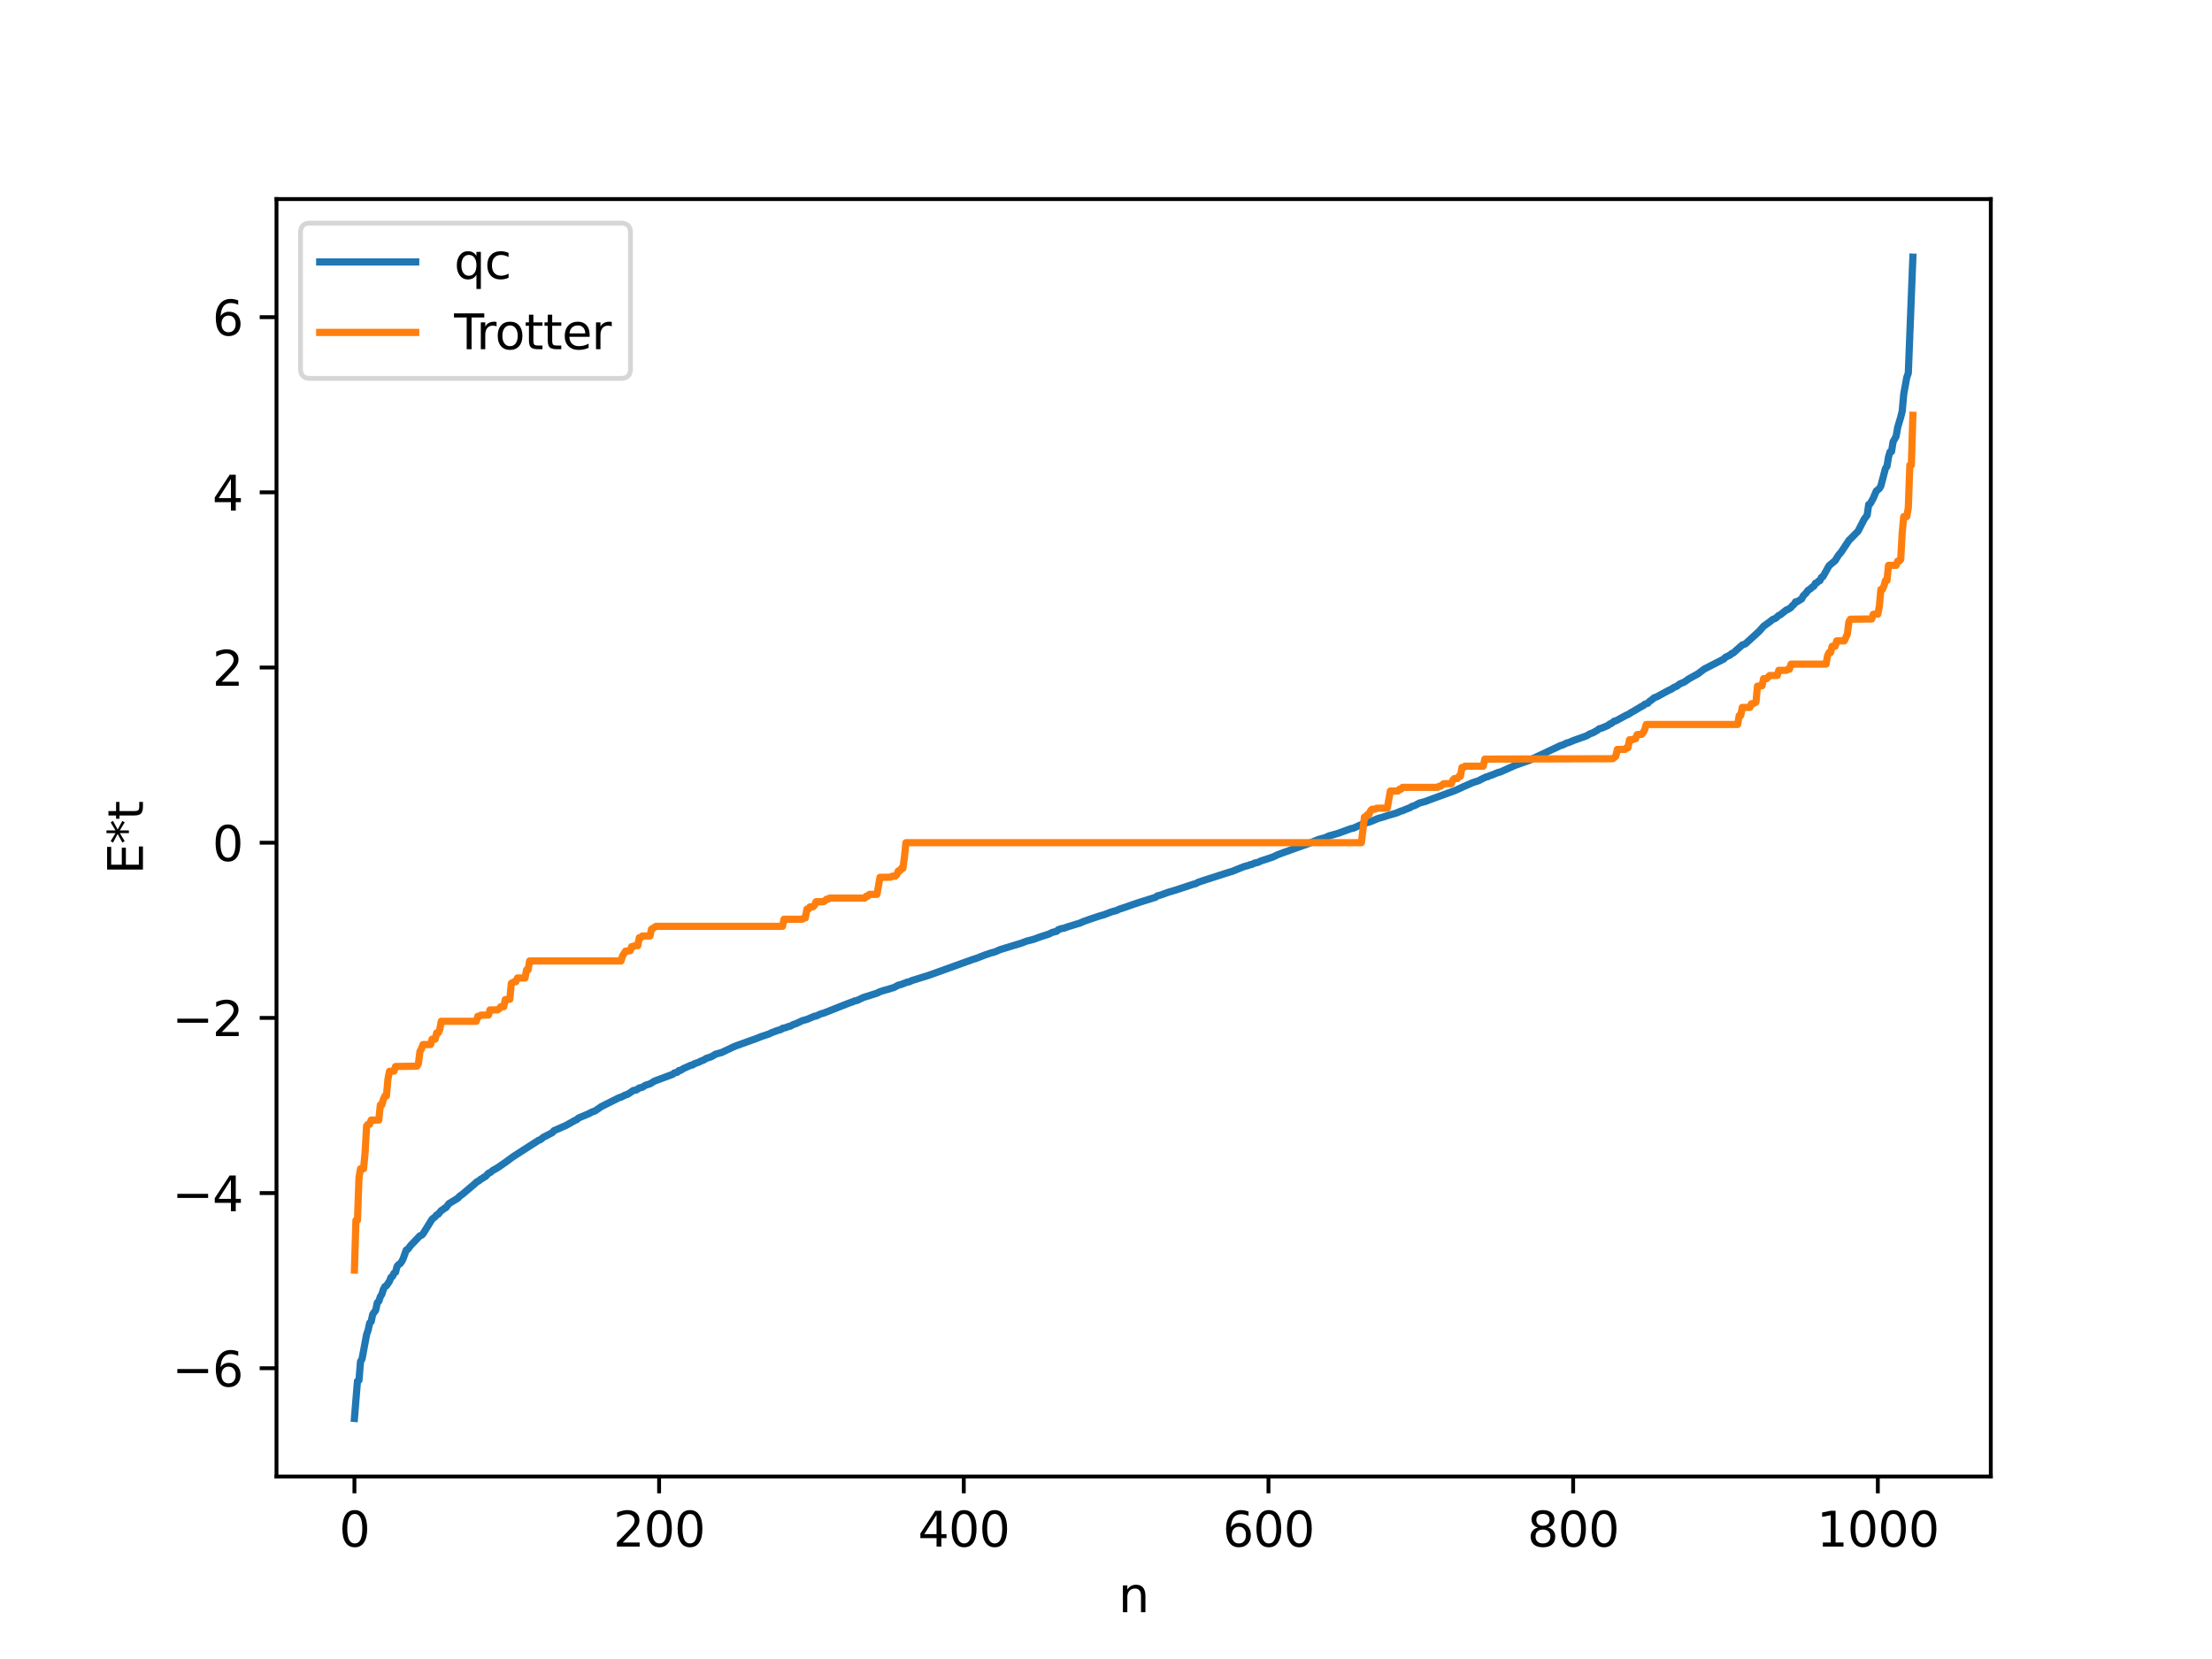 <?xml version="1.0" encoding="utf-8" standalone="no"?>
<!DOCTYPE svg PUBLIC "-//W3C//DTD SVG 1.1//EN"
  "http://www.w3.org/Graphics/SVG/1.1/DTD/svg11.dtd">
<svg xmlns:xlink="http://www.w3.org/1999/xlink" width="460.8pt" height="345.6pt" viewBox="0 0 460.8 345.6" xmlns="http://www.w3.org/2000/svg" version="1.1">
 <defs>
  <style type="text/css">*{stroke-linejoin: round; stroke-linecap: butt}</style>
 </defs>
 <g id="figure_1">
  <g id="patch_1">
   <path d="M 0 345.6 
L 460.8 345.6 
L 460.8 0 
L 0 0 
z
" style="fill: #ffffff"/>
  </g>
  <g id="axes_1">
   <g id="patch_2">
    <path d="M 57.6 307.584 
L 414.72 307.584 
L 414.72 41.472 
L 57.6 41.472 
z
" style="fill: #ffffff"/>
   </g>
   <g id="matplotlib.axis_1">
    <g id="xtick_1">
     <g id="line2d_1">
      <defs>
       <path id="m2f778a1811" d="M 0 0 
L 0 3.5 
" style="stroke: #000000; stroke-width: 0.8"/>
      </defs>
      <g>
       <use xlink:href="#m2f778a1811" x="73.833" y="307.584" style="stroke: #000000; stroke-width: 0.8"/>
      </g>
     </g>
     <g id="text_1">
      <!-- 0 -->
      <g transform="translate(70.651 322.182) scale(0.1 -0.1)">
       <defs>
        <path id="DejaVuSans-30" d="M 2034 4250 
Q 1547 4250 1301 3770 
Q 1056 3291 1056 2328 
Q 1056 1369 1301 889 
Q 1547 409 2034 409 
Q 2525 409 2770 889 
Q 3016 1369 3016 2328 
Q 3016 3291 2770 3770 
Q 2525 4250 2034 4250 
z
M 2034 4750 
Q 2819 4750 3233 4129 
Q 3647 3509 3647 2328 
Q 3647 1150 3233 529 
Q 2819 -91 2034 -91 
Q 1250 -91 836 529 
Q 422 1150 422 2328 
Q 422 3509 836 4129 
Q 1250 4750 2034 4750 
z
" transform="scale(0.016)"/>
       </defs>
       <use xlink:href="#DejaVuSans-30"/>
      </g>
     </g>
    </g>
    <g id="xtick_2">
     <g id="line2d_2">
      <g>
       <use xlink:href="#m2f778a1811" x="137.304" y="307.584" style="stroke: #000000; stroke-width: 0.8"/>
      </g>
     </g>
     <g id="text_2">
      <!-- 200 -->
      <g transform="translate(127.76 322.182) scale(0.1 -0.1)">
       <defs>
        <path id="DejaVuSans-32" d="M 1228 531 
L 3431 531 
L 3431 0 
L 469 0 
L 469 531 
Q 828 903 1448 1529 
Q 2069 2156 2228 2338 
Q 2531 2678 2651 2914 
Q 2772 3150 2772 3378 
Q 2772 3750 2511 3984 
Q 2250 4219 1831 4219 
Q 1534 4219 1204 4116 
Q 875 4013 500 3803 
L 500 4441 
Q 881 4594 1212 4672 
Q 1544 4750 1819 4750 
Q 2544 4750 2975 4387 
Q 3406 4025 3406 3419 
Q 3406 3131 3298 2873 
Q 3191 2616 2906 2266 
Q 2828 2175 2409 1742 
Q 1991 1309 1228 531 
z
" transform="scale(0.016)"/>
       </defs>
       <use xlink:href="#DejaVuSans-32"/>
       <use xlink:href="#DejaVuSans-30" x="63.623"/>
       <use xlink:href="#DejaVuSans-30" x="127.246"/>
      </g>
     </g>
    </g>
    <g id="xtick_3">
     <g id="line2d_3">
      <g>
       <use xlink:href="#m2f778a1811" x="200.775" y="307.584" style="stroke: #000000; stroke-width: 0.8"/>
      </g>
     </g>
     <g id="text_3">
      <!-- 400 -->
      <g transform="translate(191.231 322.182) scale(0.1 -0.1)">
       <defs>
        <path id="DejaVuSans-34" d="M 2419 4116 
L 825 1625 
L 2419 1625 
L 2419 4116 
z
M 2253 4666 
L 3047 4666 
L 3047 1625 
L 3713 1625 
L 3713 1100 
L 3047 1100 
L 3047 0 
L 2419 0 
L 2419 1100 
L 313 1100 
L 313 1709 
L 2253 4666 
z
" transform="scale(0.016)"/>
       </defs>
       <use xlink:href="#DejaVuSans-34"/>
       <use xlink:href="#DejaVuSans-30" x="63.623"/>
       <use xlink:href="#DejaVuSans-30" x="127.246"/>
      </g>
     </g>
    </g>
    <g id="xtick_4">
     <g id="line2d_4">
      <g>
       <use xlink:href="#m2f778a1811" x="264.246" y="307.584" style="stroke: #000000; stroke-width: 0.8"/>
      </g>
     </g>
     <g id="text_4">
      <!-- 600 -->
      <g transform="translate(254.702 322.182) scale(0.1 -0.1)">
       <defs>
        <path id="DejaVuSans-36" d="M 2113 2584 
Q 1688 2584 1439 2293 
Q 1191 2003 1191 1497 
Q 1191 994 1439 701 
Q 1688 409 2113 409 
Q 2538 409 2786 701 
Q 3034 994 3034 1497 
Q 3034 2003 2786 2293 
Q 2538 2584 2113 2584 
z
M 3366 4563 
L 3366 3988 
Q 3128 4100 2886 4159 
Q 2644 4219 2406 4219 
Q 1781 4219 1451 3797 
Q 1122 3375 1075 2522 
Q 1259 2794 1537 2939 
Q 1816 3084 2150 3084 
Q 2853 3084 3261 2657 
Q 3669 2231 3669 1497 
Q 3669 778 3244 343 
Q 2819 -91 2113 -91 
Q 1303 -91 875 529 
Q 447 1150 447 2328 
Q 447 3434 972 4092 
Q 1497 4750 2381 4750 
Q 2619 4750 2861 4703 
Q 3103 4656 3366 4563 
z
" transform="scale(0.016)"/>
       </defs>
       <use xlink:href="#DejaVuSans-36"/>
       <use xlink:href="#DejaVuSans-30" x="63.623"/>
       <use xlink:href="#DejaVuSans-30" x="127.246"/>
      </g>
     </g>
    </g>
    <g id="xtick_5">
     <g id="line2d_5">
      <g>
       <use xlink:href="#m2f778a1811" x="327.717" y="307.584" style="stroke: #000000; stroke-width: 0.8"/>
      </g>
     </g>
     <g id="text_5">
      <!-- 800 -->
      <g transform="translate(318.173 322.182) scale(0.1 -0.1)">
       <defs>
        <path id="DejaVuSans-38" d="M 2034 2216 
Q 1584 2216 1326 1975 
Q 1069 1734 1069 1313 
Q 1069 891 1326 650 
Q 1584 409 2034 409 
Q 2484 409 2743 651 
Q 3003 894 3003 1313 
Q 3003 1734 2745 1975 
Q 2488 2216 2034 2216 
z
M 1403 2484 
Q 997 2584 770 2862 
Q 544 3141 544 3541 
Q 544 4100 942 4425 
Q 1341 4750 2034 4750 
Q 2731 4750 3128 4425 
Q 3525 4100 3525 3541 
Q 3525 3141 3298 2862 
Q 3072 2584 2669 2484 
Q 3125 2378 3379 2068 
Q 3634 1759 3634 1313 
Q 3634 634 3220 271 
Q 2806 -91 2034 -91 
Q 1263 -91 848 271 
Q 434 634 434 1313 
Q 434 1759 690 2068 
Q 947 2378 1403 2484 
z
M 1172 3481 
Q 1172 3119 1398 2916 
Q 1625 2713 2034 2713 
Q 2441 2713 2670 2916 
Q 2900 3119 2900 3481 
Q 2900 3844 2670 4047 
Q 2441 4250 2034 4250 
Q 1625 4250 1398 4047 
Q 1172 3844 1172 3481 
z
" transform="scale(0.016)"/>
       </defs>
       <use xlink:href="#DejaVuSans-38"/>
       <use xlink:href="#DejaVuSans-30" x="63.623"/>
       <use xlink:href="#DejaVuSans-30" x="127.246"/>
      </g>
     </g>
    </g>
    <g id="xtick_6">
     <g id="line2d_6">
      <g>
       <use xlink:href="#m2f778a1811" x="391.188" y="307.584" style="stroke: #000000; stroke-width: 0.8"/>
      </g>
     </g>
     <g id="text_6">
      <!-- 1000 -->
      <g transform="translate(378.463 322.182) scale(0.1 -0.1)">
       <defs>
        <path id="DejaVuSans-31" d="M 794 531 
L 1825 531 
L 1825 4091 
L 703 3866 
L 703 4441 
L 1819 4666 
L 2450 4666 
L 2450 531 
L 3481 531 
L 3481 0 
L 794 0 
L 794 531 
z
" transform="scale(0.016)"/>
       </defs>
       <use xlink:href="#DejaVuSans-31"/>
       <use xlink:href="#DejaVuSans-30" x="63.623"/>
       <use xlink:href="#DejaVuSans-30" x="127.246"/>
       <use xlink:href="#DejaVuSans-30" x="190.869"/>
      </g>
     </g>
    </g>
    <g id="text_7">
     <!-- n -->
     <g transform="translate(232.991 335.861) scale(0.1 -0.1)">
      <defs>
       <path id="DejaVuSans-6e" d="M 3513 2113 
L 3513 0 
L 2938 0 
L 2938 2094 
Q 2938 2591 2744 2837 
Q 2550 3084 2163 3084 
Q 1697 3084 1428 2787 
Q 1159 2491 1159 1978 
L 1159 0 
L 581 0 
L 581 3500 
L 1159 3500 
L 1159 2956 
Q 1366 3272 1645 3428 
Q 1925 3584 2291 3584 
Q 2894 3584 3203 3211 
Q 3513 2838 3513 2113 
z
" transform="scale(0.016)"/>
      </defs>
      <use xlink:href="#DejaVuSans-6e"/>
     </g>
    </g>
   </g>
   <g id="matplotlib.axis_2">
    <g id="ytick_1">
     <g id="line2d_7">
      <defs>
       <path id="mf94be6b33d" d="M 0 0 
L -3.5 0 
" style="stroke: #000000; stroke-width: 0.8"/>
      </defs>
      <g>
       <use xlink:href="#mf94be6b33d" x="57.6" y="285.03" style="stroke: #000000; stroke-width: 0.8"/>
      </g>
     </g>
     <g id="text_8">
      <!-- −6 -->
      <g transform="translate(35.858 288.829) scale(0.1 -0.1)">
       <defs>
        <path id="DejaVuSans-2212" d="M 678 2272 
L 4684 2272 
L 4684 1741 
L 678 1741 
L 678 2272 
z
" transform="scale(0.016)"/>
       </defs>
       <use xlink:href="#DejaVuSans-2212"/>
       <use xlink:href="#DejaVuSans-36" x="83.789"/>
      </g>
     </g>
    </g>
    <g id="ytick_2">
     <g id="line2d_8">
      <g>
       <use xlink:href="#mf94be6b33d" x="57.6" y="248.537" style="stroke: #000000; stroke-width: 0.8"/>
      </g>
     </g>
     <g id="text_9">
      <!-- −4 -->
      <g transform="translate(35.858 252.336) scale(0.1 -0.1)">
       <use xlink:href="#DejaVuSans-2212"/>
       <use xlink:href="#DejaVuSans-34" x="83.789"/>
      </g>
     </g>
    </g>
    <g id="ytick_3">
     <g id="line2d_9">
      <g>
       <use xlink:href="#mf94be6b33d" x="57.6" y="212.044" style="stroke: #000000; stroke-width: 0.8"/>
      </g>
     </g>
     <g id="text_10">
      <!-- −2 -->
      <g transform="translate(35.858 215.843) scale(0.1 -0.1)">
       <use xlink:href="#DejaVuSans-2212"/>
       <use xlink:href="#DejaVuSans-32" x="83.789"/>
      </g>
     </g>
    </g>
    <g id="ytick_4">
     <g id="line2d_10">
      <g>
       <use xlink:href="#mf94be6b33d" x="57.6" y="175.551" style="stroke: #000000; stroke-width: 0.8"/>
      </g>
     </g>
     <g id="text_11">
      <!-- 0 -->
      <g transform="translate(44.237 179.351) scale(0.1 -0.1)">
       <use xlink:href="#DejaVuSans-30"/>
      </g>
     </g>
    </g>
    <g id="ytick_5">
     <g id="line2d_11">
      <g>
       <use xlink:href="#mf94be6b33d" x="57.6" y="139.058" style="stroke: #000000; stroke-width: 0.8"/>
      </g>
     </g>
     <g id="text_12">
      <!-- 2 -->
      <g transform="translate(44.237 142.858) scale(0.1 -0.1)">
       <use xlink:href="#DejaVuSans-32"/>
      </g>
     </g>
    </g>
    <g id="ytick_6">
     <g id="line2d_12">
      <g>
       <use xlink:href="#mf94be6b33d" x="57.6" y="102.566" style="stroke: #000000; stroke-width: 0.8"/>
      </g>
     </g>
     <g id="text_13">
      <!-- 4 -->
      <g transform="translate(44.237 106.365) scale(0.1 -0.1)">
       <use xlink:href="#DejaVuSans-34"/>
      </g>
     </g>
    </g>
    <g id="ytick_7">
     <g id="line2d_13">
      <g>
       <use xlink:href="#mf94be6b33d" x="57.6" y="66.073" style="stroke: #000000; stroke-width: 0.8"/>
      </g>
     </g>
     <g id="text_14">
      <!-- 6 -->
      <g transform="translate(44.237 69.872) scale(0.1 -0.1)">
       <use xlink:href="#DejaVuSans-36"/>
      </g>
     </g>
    </g>
    <g id="text_15">
     <!-- E*t -->
     <g transform="translate(29.778 182.148) rotate(-90) scale(0.1 -0.1)">
      <defs>
       <path id="DejaVuSans-45" d="M 628 4666 
L 3578 4666 
L 3578 4134 
L 1259 4134 
L 1259 2753 
L 3481 2753 
L 3481 2222 
L 1259 2222 
L 1259 531 
L 3634 531 
L 3634 0 
L 628 0 
L 628 4666 
z
" transform="scale(0.016)"/>
       <path id="DejaVuSans-2a" d="M 3009 3897 
L 1888 3291 
L 3009 2681 
L 2828 2375 
L 1778 3009 
L 1778 1831 
L 1422 1831 
L 1422 3009 
L 372 2375 
L 191 2681 
L 1313 3291 
L 191 3897 
L 372 4206 
L 1422 3572 
L 1422 4750 
L 1778 4750 
L 1778 3572 
L 2828 4206 
L 3009 3897 
z
" transform="scale(0.016)"/>
       <path id="DejaVuSans-74" d="M 1172 4494 
L 1172 3500 
L 2356 3500 
L 2356 3053 
L 1172 3053 
L 1172 1153 
Q 1172 725 1289 603 
Q 1406 481 1766 481 
L 2356 481 
L 2356 0 
L 1766 0 
Q 1100 0 847 248 
Q 594 497 594 1153 
L 594 3053 
L 172 3053 
L 172 3500 
L 594 3500 
L 594 4494 
L 1172 4494 
z
" transform="scale(0.016)"/>
      </defs>
      <use xlink:href="#DejaVuSans-45"/>
      <use xlink:href="#DejaVuSans-2a" x="63.184"/>
      <use xlink:href="#DejaVuSans-74" x="113.184"/>
     </g>
    </g>
   </g>
   <g id="line2d_14">
    <path d="M 73.833 295.488 
L 74.467 287.708 
L 74.785 287.526 
L 75.102 283.64 
L 75.42 283.1 
L 76.372 277.993 
L 76.689 277.11 
L 77.006 275.619 
L 77.324 275.314 
L 77.641 273.786 
L 78.276 272.923 
L 78.593 271.377 
L 78.91 271.081 
L 79.228 270.132 
L 79.545 269.627 
L 79.862 268.611 
L 80.18 268.011 
L 80.497 267.848 
L 81.132 266.908 
L 81.449 266.095 
L 81.767 265.886 
L 82.084 265.224 
L 82.401 265.026 
L 82.719 263.81 
L 83.036 263.433 
L 83.353 263.254 
L 83.671 262.826 
L 83.988 262.21 
L 84.623 260.409 
L 84.94 260.263 
L 85.575 259.431 
L 87.479 257.437 
L 87.796 257.335 
L 88.114 257.04 
L 90.018 253.973 
L 90.653 253.468 
L 90.97 253.081 
L 91.287 252.951 
L 91.922 252.166 
L 92.239 252.014 
L 92.557 251.713 
L 92.874 251.602 
L 93.509 250.749 
L 95.413 249.584 
L 95.73 249.208 
L 96.365 248.759 
L 98.904 246.604 
L 99.221 246.286 
L 99.856 245.911 
L 100.173 245.622 
L 100.491 245.486 
L 100.808 245.216 
L 101.125 245.097 
L 101.76 244.398 
L 102.077 244.296 
L 102.712 243.781 
L 103.347 243.447 
L 103.981 243.04 
L 105.251 242.162 
L 106.838 240.992 
L 107.79 240.379 
L 112.233 237.52 
L 112.55 237.437 
L 113.185 236.922 
L 115.089 235.932 
L 115.406 235.538 
L 116.358 235.134 
L 117.945 234.428 
L 119.849 233.358 
L 120.167 233.239 
L 120.484 232.918 
L 122.705 231.983 
L 123.34 231.64 
L 123.975 231.424 
L 125.244 230.536 
L 128.418 228.948 
L 129.053 228.628 
L 129.37 228.567 
L 130.322 228.08 
L 130.639 228.02 
L 131.274 227.626 
L 131.909 227.167 
L 132.543 227.074 
L 133.178 226.632 
L 133.813 226.503 
L 134.448 226.084 
L 135.4 225.785 
L 136.352 225.208 
L 140.16 223.791 
L 140.477 223.511 
L 141.112 223.358 
L 141.429 223.007 
L 141.747 222.994 
L 142.381 222.596 
L 143.334 222.176 
L 143.968 221.892 
L 144.286 221.854 
L 144.603 221.611 
L 145.555 221.278 
L 146.19 220.958 
L 146.507 220.872 
L 147.142 220.479 
L 148.094 220.169 
L 148.729 219.82 
L 149.046 219.607 
L 150.315 219.262 
L 152.854 218.061 
L 153.489 217.807 
L 157.615 216.33 
L 158.567 215.937 
L 160.153 215.413 
L 160.788 215.111 
L 162.058 214.635 
L 162.692 214.476 
L 163.01 214.213 
L 163.644 214.088 
L 164.279 213.832 
L 164.596 213.789 
L 165.231 213.438 
L 165.866 213.23 
L 167.135 212.624 
L 168.087 212.362 
L 169.674 211.692 
L 169.991 211.668 
L 170.943 211.224 
L 171.578 211.051 
L 174.434 209.921 
L 175.069 209.664 
L 176.656 209.047 
L 177.291 208.795 
L 177.608 208.729 
L 177.925 208.539 
L 178.56 208.412 
L 179.829 207.801 
L 182.686 206.903 
L 183.32 206.587 
L 184.272 206.284 
L 184.907 206.118 
L 185.859 205.817 
L 186.177 205.738 
L 187.129 205.232 
L 187.763 205.067 
L 189.033 204.582 
L 189.35 204.551 
L 189.985 204.262 
L 193.476 203.174 
L 202.679 199.861 
L 203.314 199.67 
L 205.218 198.931 
L 206.487 198.495 
L 207.122 198.343 
L 208.391 197.807 
L 212.834 196.452 
L 213.786 196.076 
L 215.373 195.66 
L 216.325 195.299 
L 218.547 194.563 
L 219.181 194.242 
L 220.134 194 
L 220.451 193.677 
L 221.086 193.455 
L 221.72 193.335 
L 222.355 193.093 
L 222.99 192.901 
L 224.259 192.505 
L 224.894 192.324 
L 225.846 191.91 
L 227.115 191.465 
L 229.02 190.825 
L 229.972 190.558 
L 231.558 189.951 
L 232.193 189.771 
L 232.51 189.709 
L 233.145 189.401 
L 233.78 189.203 
L 236.001 188.426 
L 237.588 187.898 
L 240.762 186.908 
L 241.079 186.635 
L 241.714 186.472 
L 243.3 185.9 
L 244.887 185.426 
L 248.696 184.172 
L 249.013 184.116 
L 249.648 183.777 
L 250.6 183.456 
L 255.995 181.717 
L 256.629 181.541 
L 259.168 180.521 
L 260.12 180.268 
L 260.438 180.114 
L 260.755 180.088 
L 261.39 179.783 
L 262.024 179.665 
L 262.659 179.352 
L 263.611 179.053 
L 265.198 178.519 
L 266.15 178.061 
L 267.42 177.585 
L 272.497 175.774 
L 273.449 175.367 
L 274.719 174.858 
L 275.353 174.689 
L 275.988 174.521 
L 276.94 174.106 
L 277.575 173.936 
L 278.844 173.568 
L 281.383 172.636 
L 282.018 172.495 
L 283.287 171.896 
L 283.605 171.824 
L 283.922 171.582 
L 285.509 171.165 
L 287.096 170.497 
L 288.048 170.234 
L 289.317 169.822 
L 290.904 169.366 
L 291.856 168.951 
L 292.173 168.891 
L 292.808 168.61 
L 293.76 168.248 
L 294.077 168.012 
L 294.712 167.809 
L 295.664 167.299 
L 296.934 166.958 
L 297.886 166.591 
L 303.281 164.615 
L 304.867 163.876 
L 306.772 163.044 
L 308.041 162.63 
L 308.676 162.282 
L 309.628 161.841 
L 309.945 161.805 
L 310.262 161.614 
L 310.897 161.412 
L 311.532 161.149 
L 312.167 160.884 
L 312.484 160.846 
L 315.658 159.426 
L 317.879 158.638 
L 318.831 158.29 
L 319.466 157.961 
L 320.735 157.366 
L 325.178 155.272 
L 325.496 155.214 
L 326.448 154.746 
L 326.765 154.696 
L 327.717 154.289 
L 330.573 153.264 
L 331.208 152.872 
L 331.843 152.644 
L 332.795 152.109 
L 333.112 151.831 
L 333.747 151.65 
L 335.016 151.103 
L 335.334 150.815 
L 335.651 150.731 
L 336.286 150.225 
L 336.603 150.175 
L 338.824 148.971 
L 339.142 148.859 
L 339.777 148.443 
L 340.411 148.094 
L 341.998 147.143 
L 342.315 147.007 
L 342.633 146.703 
L 343.267 146.503 
L 343.585 146.136 
L 344.22 145.7 
L 344.537 145.382 
L 345.172 145.149 
L 347.393 143.929 
L 348.345 143.476 
L 348.662 143.218 
L 349.297 142.963 
L 349.932 142.475 
L 350.884 142.073 
L 351.836 141.406 
L 353.74 140.347 
L 355.01 139.382 
L 359.135 137.268 
L 359.453 136.908 
L 360.405 136.466 
L 360.722 136.154 
L 361.039 136.051 
L 362.943 134.356 
L 363.578 134.144 
L 366.434 131.538 
L 367.386 130.467 
L 368.656 129.544 
L 369.291 129.039 
L 369.925 128.782 
L 370.56 128.191 
L 370.877 128.069 
L 372.147 127.052 
L 372.464 126.967 
L 373.099 126.542 
L 373.416 126.128 
L 373.734 125.908 
L 374.051 125.372 
L 374.368 125.358 
L 375.32 124.761 
L 375.638 124.141 
L 376.272 123.499 
L 376.59 123.036 
L 377.224 122.601 
L 377.542 122.274 
L 377.859 122.127 
L 378.177 121.502 
L 378.494 121.411 
L 378.811 121.07 
L 379.129 120.949 
L 379.446 120.268 
L 379.763 120.11 
L 381.033 117.843 
L 382.302 116.78 
L 382.937 115.737 
L 383.572 114.976 
L 385.158 112.586 
L 387.062 110.667 
L 388.332 108.174 
L 388.967 107.321 
L 389.284 105.083 
L 389.601 104.928 
L 390.236 103.79 
L 390.871 102.285 
L 391.505 101.776 
L 391.823 101.209 
L 392.775 97.578 
L 393.092 97.143 
L 393.41 95.199 
L 393.727 94.133 
L 394.044 94.057 
L 394.362 92.031 
L 394.996 90.903 
L 395.314 89.046 
L 395.948 86.92 
L 396.266 85.643 
L 396.583 82.071 
L 397.218 78.609 
L 397.535 77.729 
L 398.487 53.568 
L 398.487 53.568 
" clip-path="url(#p9cc23f5805)" style="fill: none; stroke: #1f77b4; stroke-width: 1.5; stroke-linecap: square"/>
   </g>
   <g id="line2d_15">
    <path d="M 73.833 264.594 
L 74.15 254.204 
L 74.467 254.204 
L 74.785 245.322 
L 75.102 243.477 
L 75.737 243.477 
L 76.054 240.154 
L 76.372 234.544 
L 76.689 234.2 
L 77.006 234.2 
L 77.324 233.332 
L 78.91 233.332 
L 79.228 230.167 
L 79.545 230.167 
L 79.862 229.022 
L 80.18 228.314 
L 80.497 228.314 
L 80.815 224.814 
L 81.132 223.167 
L 82.084 223.138 
L 82.401 222.163 
L 86.844 222.108 
L 87.162 221.574 
L 87.479 219.038 
L 87.796 218.478 
L 88.114 217.6 
L 89.7 217.6 
L 90.018 216.478 
L 90.653 216.478 
L 90.97 215.175 
L 91.287 215.175 
L 91.605 214.496 
L 91.922 212.75 
L 99.221 212.75 
L 99.539 211.71 
L 99.856 211.71 
L 100.173 211.464 
L 101.76 211.464 
L 102.077 210.385 
L 103.664 210.385 
L 103.981 210.142 
L 104.299 209.722 
L 104.934 209.722 
L 105.251 208.243 
L 106.203 208.168 
L 106.52 204.831 
L 107.155 204.501 
L 107.472 204.501 
L 107.79 203.733 
L 109.377 203.733 
L 109.694 202.046 
L 110.011 202.046 
L 110.329 200.183 
L 129.37 200.183 
L 129.687 199.124 
L 130.322 198.128 
L 131.274 198.065 
L 131.591 197.198 
L 131.909 197.198 
L 132.226 197.001 
L 132.861 197.001 
L 133.178 195.333 
L 133.496 195.333 
L 133.813 194.984 
L 135.4 194.984 
L 135.717 193.562 
L 136.669 192.968 
L 163.01 192.968 
L 163.327 191.493 
L 167.135 191.493 
L 167.453 191.223 
L 167.77 191.223 
L 168.087 189.396 
L 168.405 189.396 
L 168.722 188.909 
L 169.357 188.909 
L 169.674 188.594 
L 169.991 187.841 
L 171.578 187.841 
L 172.213 187.309 
L 172.53 187.309 
L 172.848 187.084 
L 180.147 187.084 
L 180.464 186.696 
L 180.781 186.696 
L 181.099 186.316 
L 182.686 186.316 
L 183.32 182.766 
L 185.542 182.734 
L 185.859 182.528 
L 186.494 182.528 
L 186.811 182.216 
L 187.129 181.436 
L 187.446 181.436 
L 187.763 180.907 
L 188.081 180.907 
L 188.398 178.699 
L 188.715 175.551 
L 283.605 175.551 
L 284.239 170.196 
L 284.557 170.196 
L 284.874 169.667 
L 285.191 169.667 
L 285.509 168.886 
L 285.826 168.575 
L 286.461 168.575 
L 286.778 168.369 
L 289 168.337 
L 289.634 164.787 
L 291.221 164.787 
L 291.539 164.406 
L 291.856 164.406 
L 292.173 164.019 
L 299.472 164.019 
L 299.79 163.793 
L 300.107 163.793 
L 300.742 163.262 
L 302.329 163.262 
L 302.646 162.508 
L 302.963 162.194 
L 303.598 162.194 
L 303.915 161.706 
L 304.233 161.706 
L 304.55 159.88 
L 304.867 159.88 
L 305.185 159.61 
L 308.993 159.61 
L 309.31 158.134 
L 335.968 158.053 
L 336.603 157.541 
L 336.92 156.119 
L 338.507 156.119 
L 338.824 155.769 
L 339.142 155.769 
L 339.459 154.102 
L 340.094 154.102 
L 340.411 153.904 
L 340.729 153.904 
L 341.046 153.038 
L 341.681 152.975 
L 341.998 152.975 
L 342.315 152.589 
L 342.633 151.979 
L 342.95 150.92 
L 361.991 150.92 
L 362.309 149.057 
L 362.626 149.057 
L 362.943 147.37 
L 364.53 147.37 
L 364.848 146.601 
L 365.165 146.601 
L 365.8 146.272 
L 366.117 142.934 
L 367.069 142.86 
L 367.386 141.381 
L 368.021 141.381 
L 368.656 140.717 
L 370.243 140.717 
L 370.56 139.639 
L 372.147 139.639 
L 372.464 139.393 
L 372.781 139.393 
L 373.099 138.352 
L 380.398 138.352 
L 380.715 136.606 
L 381.033 135.928 
L 381.35 135.928 
L 381.667 134.625 
L 382.302 134.625 
L 382.62 133.503 
L 384.206 133.503 
L 384.841 132.064 
L 385.158 129.528 
L 385.476 128.994 
L 389.919 128.939 
L 390.236 127.964 
L 391.188 127.936 
L 391.505 126.289 
L 391.823 122.789 
L 392.14 122.789 
L 392.458 122.081 
L 392.775 120.935 
L 393.092 120.935 
L 393.41 117.77 
L 394.996 117.77 
L 395.314 116.902 
L 395.631 116.902 
L 395.948 116.558 
L 396.266 110.948 
L 396.583 107.625 
L 397.218 107.625 
L 397.535 105.78 
L 397.853 96.899 
L 398.17 96.899 
L 398.487 86.508 
L 398.487 86.508 
" clip-path="url(#p9cc23f5805)" style="fill: none; stroke: #ff7f0e; stroke-width: 1.5; stroke-linecap: square"/>
   </g>
   <g id="patch_3">
    <path d="M 57.6 307.584 
L 57.6 41.472 
" style="fill: none; stroke: #000000; stroke-width: 0.8; stroke-linejoin: miter; stroke-linecap: square"/>
   </g>
   <g id="patch_4">
    <path d="M 414.72 307.584 
L 414.72 41.472 
" style="fill: none; stroke: #000000; stroke-width: 0.8; stroke-linejoin: miter; stroke-linecap: square"/>
   </g>
   <g id="patch_5">
    <path d="M 57.6 307.584 
L 414.72 307.584 
" style="fill: none; stroke: #000000; stroke-width: 0.8; stroke-linejoin: miter; stroke-linecap: square"/>
   </g>
   <g id="patch_6">
    <path d="M 57.6 41.472 
L 414.72 41.472 
" style="fill: none; stroke: #000000; stroke-width: 0.8; stroke-linejoin: miter; stroke-linecap: square"/>
   </g>
   <g id="legend_1">
    <g id="patch_7">
     <path d="M 64.6 78.828 
L 129.342 78.828 
Q 131.342 78.828 131.342 76.828 
L 131.342 48.472 
Q 131.342 46.472 129.342 46.472 
L 64.6 46.472 
Q 62.6 46.472 62.6 48.472 
L 62.6 76.828 
Q 62.6 78.828 64.6 78.828 
z
" style="fill: #ffffff; opacity: 0.8; stroke: #cccccc; stroke-linejoin: miter"/>
    </g>
    <g id="line2d_16">
     <path d="M 66.6 54.57 
L 76.6 54.57 
L 86.6 54.57 
" style="fill: none; stroke: #1f77b4; stroke-width: 1.5; stroke-linecap: square"/>
    </g>
    <g id="text_16">
     <!-- qc -->
     <g transform="translate(94.6 58.07) scale(0.1 -0.1)">
      <defs>
       <path id="DejaVuSans-71" d="M 947 1747 
Q 947 1113 1208 752 
Q 1469 391 1925 391 
Q 2381 391 2643 752 
Q 2906 1113 2906 1747 
Q 2906 2381 2643 2742 
Q 2381 3103 1925 3103 
Q 1469 3103 1208 2742 
Q 947 2381 947 1747 
z
M 2906 525 
Q 2725 213 2448 61 
Q 2172 -91 1784 -91 
Q 1150 -91 751 415 
Q 353 922 353 1747 
Q 353 2572 751 3078 
Q 1150 3584 1784 3584 
Q 2172 3584 2448 3432 
Q 2725 3281 2906 2969 
L 2906 3500 
L 3481 3500 
L 3481 -1331 
L 2906 -1331 
L 2906 525 
z
" transform="scale(0.016)"/>
       <path id="DejaVuSans-63" d="M 3122 3366 
L 3122 2828 
Q 2878 2963 2633 3030 
Q 2388 3097 2138 3097 
Q 1578 3097 1268 2742 
Q 959 2388 959 1747 
Q 959 1106 1268 751 
Q 1578 397 2138 397 
Q 2388 397 2633 464 
Q 2878 531 3122 666 
L 3122 134 
Q 2881 22 2623 -34 
Q 2366 -91 2075 -91 
Q 1284 -91 818 406 
Q 353 903 353 1747 
Q 353 2603 823 3093 
Q 1294 3584 2113 3584 
Q 2378 3584 2631 3529 
Q 2884 3475 3122 3366 
z
" transform="scale(0.016)"/>
      </defs>
      <use xlink:href="#DejaVuSans-71"/>
      <use xlink:href="#DejaVuSans-63" x="63.477"/>
     </g>
    </g>
    <g id="line2d_17">
     <path d="M 66.6 69.249 
L 76.6 69.249 
L 86.6 69.249 
" style="fill: none; stroke: #ff7f0e; stroke-width: 1.5; stroke-linecap: square"/>
    </g>
    <g id="text_17">
     <!-- Trotter -->
     <g transform="translate(94.6 72.749) scale(0.1 -0.1)">
      <defs>
       <path id="DejaVuSans-54" d="M -19 4666 
L 3928 4666 
L 3928 4134 
L 2272 4134 
L 2272 0 
L 1638 0 
L 1638 4134 
L -19 4134 
L -19 4666 
z
" transform="scale(0.016)"/>
       <path id="DejaVuSans-72" d="M 2631 2963 
Q 2534 3019 2420 3045 
Q 2306 3072 2169 3072 
Q 1681 3072 1420 2755 
Q 1159 2438 1159 1844 
L 1159 0 
L 581 0 
L 581 3500 
L 1159 3500 
L 1159 2956 
Q 1341 3275 1631 3429 
Q 1922 3584 2338 3584 
Q 2397 3584 2469 3576 
Q 2541 3569 2628 3553 
L 2631 2963 
z
" transform="scale(0.016)"/>
       <path id="DejaVuSans-6f" d="M 1959 3097 
Q 1497 3097 1228 2736 
Q 959 2375 959 1747 
Q 959 1119 1226 758 
Q 1494 397 1959 397 
Q 2419 397 2687 759 
Q 2956 1122 2956 1747 
Q 2956 2369 2687 2733 
Q 2419 3097 1959 3097 
z
M 1959 3584 
Q 2709 3584 3137 3096 
Q 3566 2609 3566 1747 
Q 3566 888 3137 398 
Q 2709 -91 1959 -91 
Q 1206 -91 779 398 
Q 353 888 353 1747 
Q 353 2609 779 3096 
Q 1206 3584 1959 3584 
z
" transform="scale(0.016)"/>
       <path id="DejaVuSans-65" d="M 3597 1894 
L 3597 1613 
L 953 1613 
Q 991 1019 1311 708 
Q 1631 397 2203 397 
Q 2534 397 2845 478 
Q 3156 559 3463 722 
L 3463 178 
Q 3153 47 2828 -22 
Q 2503 -91 2169 -91 
Q 1331 -91 842 396 
Q 353 884 353 1716 
Q 353 2575 817 3079 
Q 1281 3584 2069 3584 
Q 2775 3584 3186 3129 
Q 3597 2675 3597 1894 
z
M 3022 2063 
Q 3016 2534 2758 2815 
Q 2500 3097 2075 3097 
Q 1594 3097 1305 2825 
Q 1016 2553 972 2059 
L 3022 2063 
z
" transform="scale(0.016)"/>
      </defs>
      <use xlink:href="#DejaVuSans-54"/>
      <use xlink:href="#DejaVuSans-72" x="46.334"/>
      <use xlink:href="#DejaVuSans-6f" x="85.197"/>
      <use xlink:href="#DejaVuSans-74" x="146.379"/>
      <use xlink:href="#DejaVuSans-74" x="185.588"/>
      <use xlink:href="#DejaVuSans-65" x="224.797"/>
      <use xlink:href="#DejaVuSans-72" x="286.32"/>
     </g>
    </g>
   </g>
  </g>
 </g>
 <defs>
  <clipPath id="p9cc23f5805">
   <rect x="57.6" y="41.472" width="357.12" height="266.112"/>
  </clipPath>
 </defs>
</svg>
